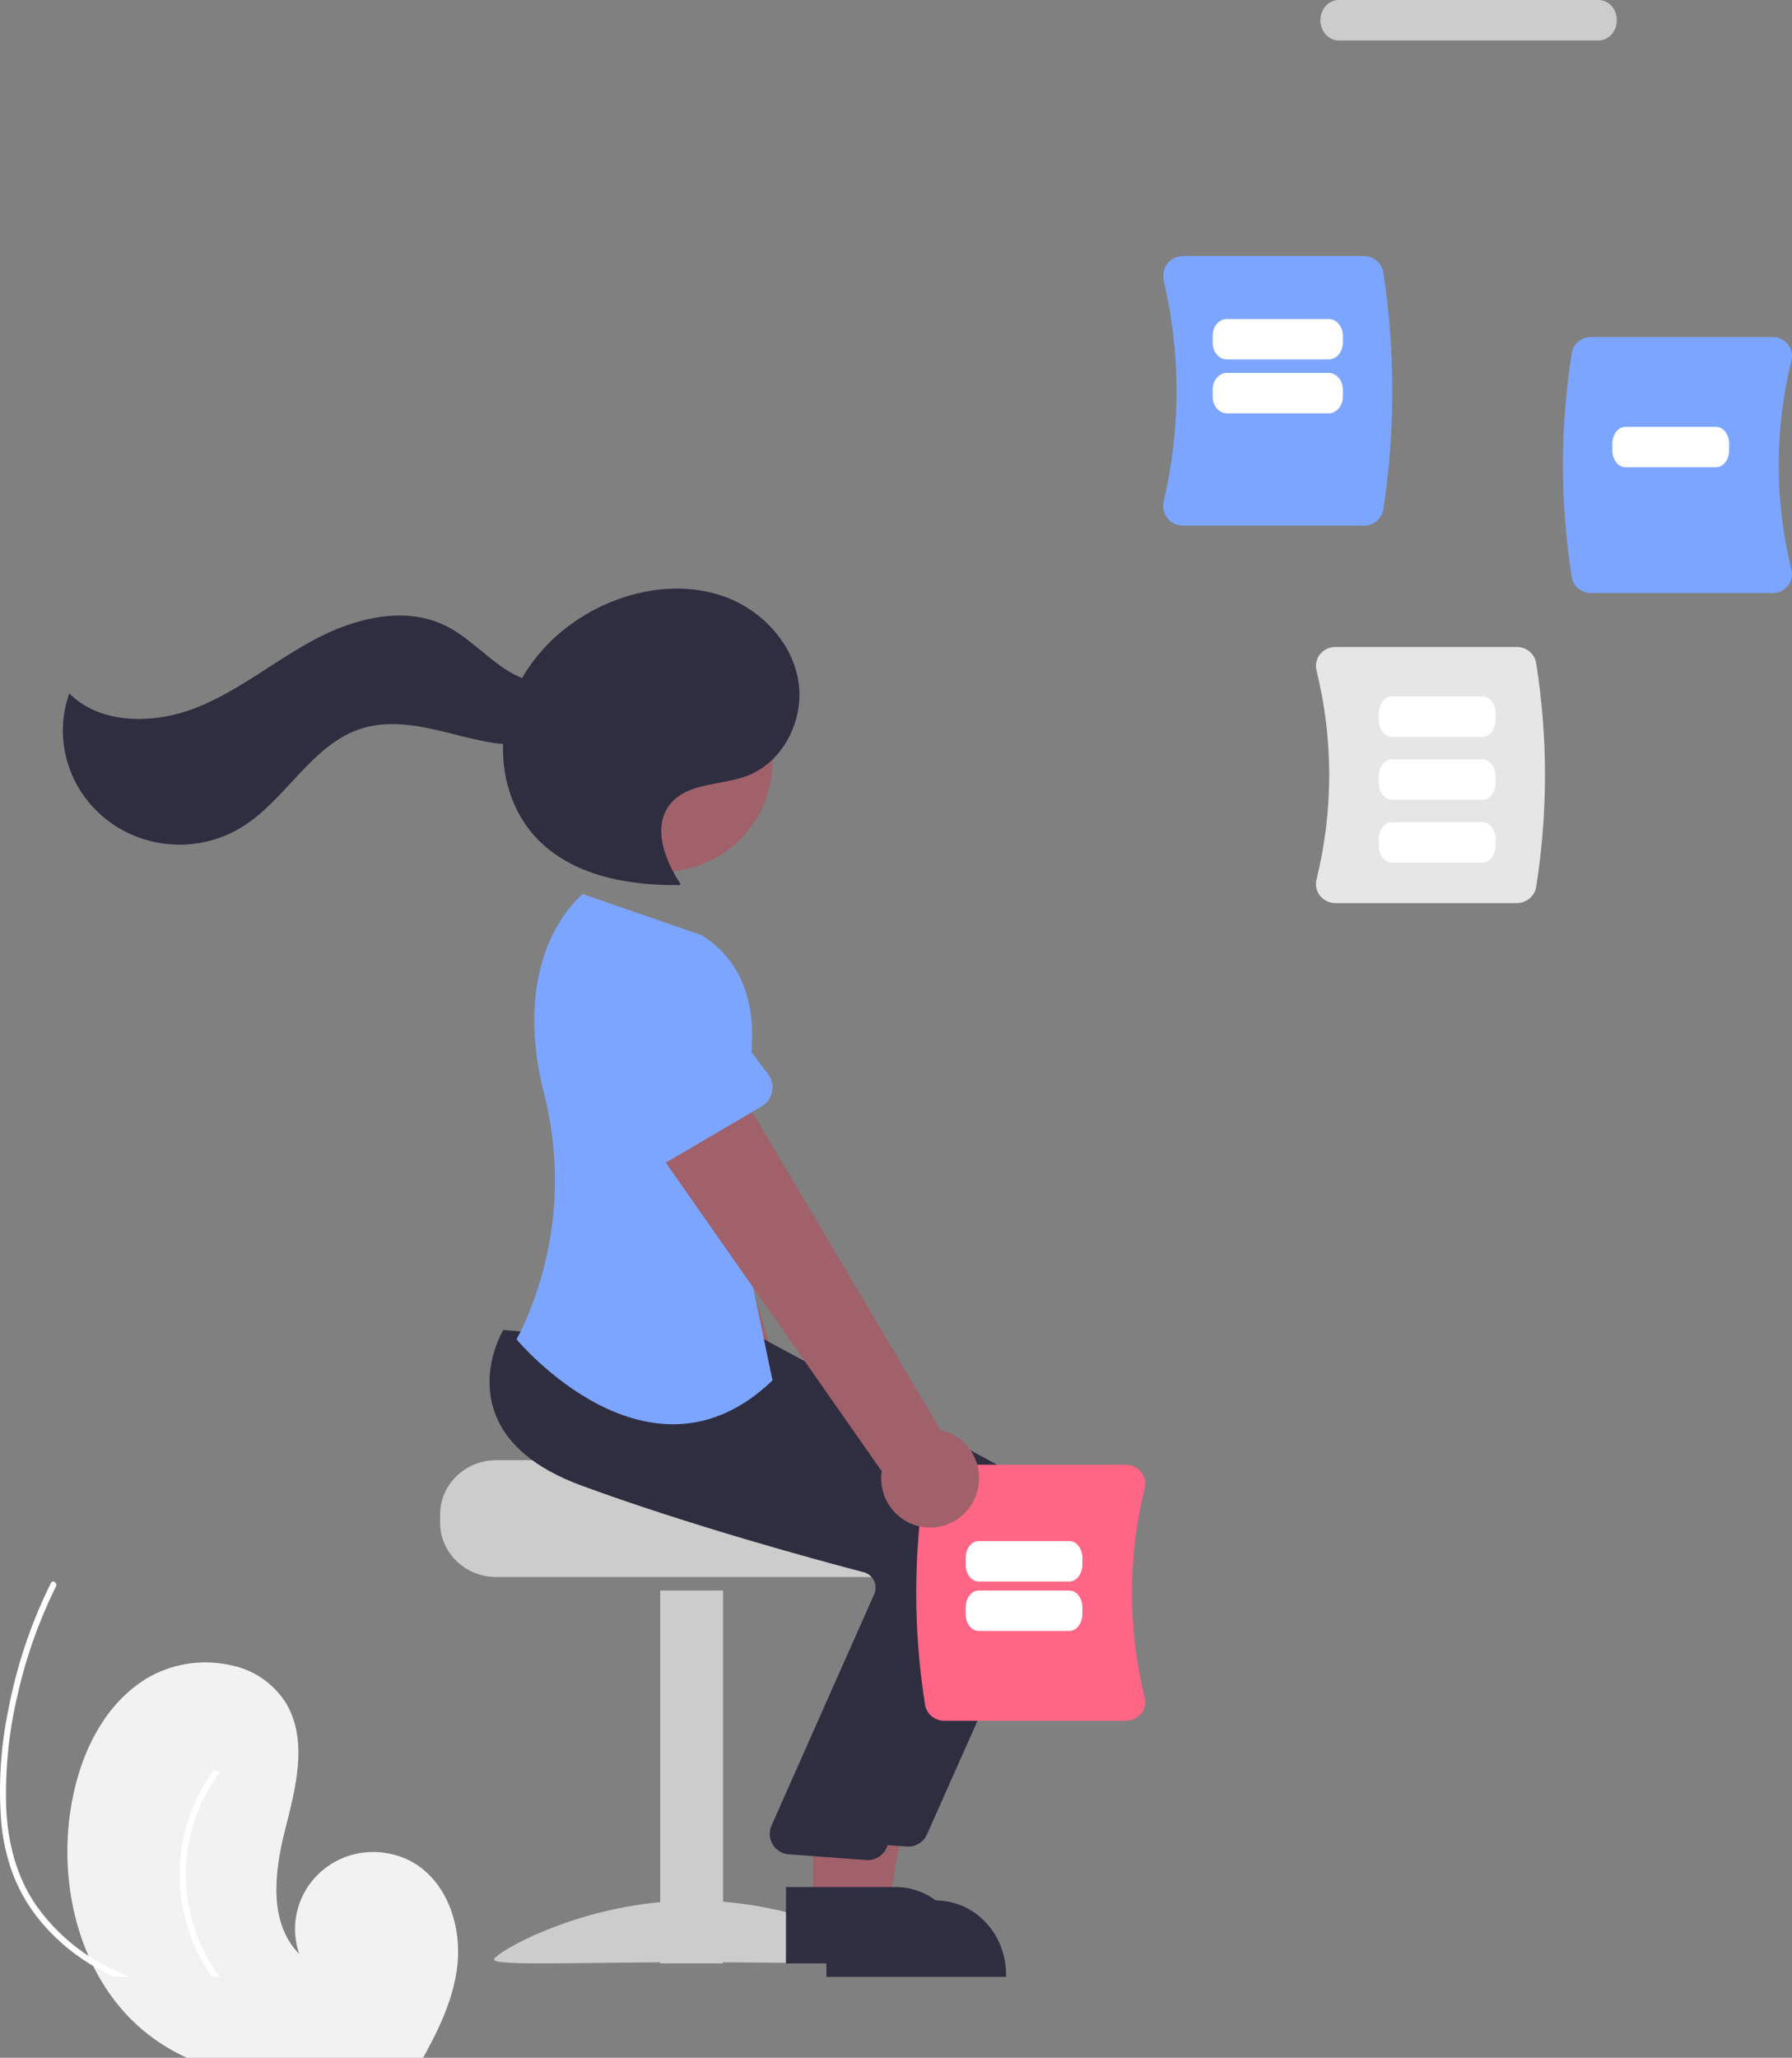 <svg xmlns="http://www.w3.org/2000/svg" width="399" height="458" viewBox="0 0 399 458">
    <rect x="0" y="0" width="399" height="458" fill="#808080" stroke="none"/>
    <g fill="none" fill-rule="evenodd">
        <g fill-rule="nonzero">
            <g>
                <g transform="translate(-17 -1935) translate(0 1834) translate(17 101)">
                    <path fill="#F2F2F2" d="M101.773 437.98c-.841 6.513-3.519 12.574-6.686 18.41-.286.54-.58 1.079-.882 1.61H41.586c-1.077-.491-2.139-1.03-3.175-1.61-1.375-.77-2.707-1.611-3.992-2.52-15.518-11.02-21.493-31.86-18.791-50.527 1.673-11.608 6.832-23.449 16.89-29.695 5.458-3.278 11.972-4.402 18.235-3.147.155.024.319.064.482.096 5.273 1.004 9.86 4.182 12.604 8.734 4.791 8.396 1.943 18.796-.416 28.141-2.351 9.346-3.625 20.535 3.2 27.426-2.036-5.868-.7-12.362 3.492-16.985 4.191-4.622 10.587-6.654 16.727-5.313.498.105.98.225 1.462.37 1.159.33 2.276.79 3.33 1.369 8.04 4.427 11.298 14.634 10.139 23.642z"/>
                    <path fill="#FFF" d="M25.21 438.381c1.243.591 2.506 1.13 3.79 1.619h-3.58c-1.085-.502-2.156-1.036-3.21-1.619-5.163-2.763-9.751-6.55-13.504-11.146-2.296-2.837-4.171-6.012-5.564-9.422C1.63 413.958.67 409.895.29 405.753c-.694-8.56-.14-17.18 1.641-25.57 1.672-8.651 4.375-17.053 8.049-25.012.437-.955.898-1.903 1.367-2.841.065-.159.198-.276.36-.316.16-.036.327-.001.46.097.34.198.467.637.29.996-3.79 7.645-6.658 15.743-8.54 24.113-1.95 8.205-2.804 16.647-2.54 25.092.335 7.836 2.312 15.55 6.806 21.96 4.18 5.828 9.679 10.503 16.011 13.615.336.17.672.332 1.016.494zM47.752 438.369c.354.554.733 1.1 1.143 1.631h-1.714c-.379-.53-.733-1.077-1.08-1.631-2.678-4.28-4.533-9.034-5.466-14.012-1.498-8.262-.329-16.793 3.333-24.33 1.02-2.112 2.221-4.129 3.59-6.027.492.106.967.228 1.442.375-3.607 4.839-6.032 10.473-7.077 16.443-1.332 7.858-.18 15.942 3.293 23.098.74 1.543 1.587 3.031 2.536 4.453z"/>
                    <g>
                        <path fill="#CCC" d="M96.938 9H39.062C36.818 9 35 6.985 35 4.5S36.818 0 39.062 0h57.876C99.182 0 101 2.015 101 4.5S99.182 9 96.938 9z" transform="translate(259)"/>
                        <path fill="#E6E6E6" d="M34.943 199.407c-.836-1.023-1.138-2.362-.818-3.63 3.778-15.303 3.778-31.251 0-46.555-.32-1.267-.018-2.606.818-3.63.819-1.008 2.073-1.596 3.4-1.592h40.389c2.131.004 3.947 1.498 4.292 3.532 2.635 16.548 2.635 33.388 0 49.936-.345 2.034-2.16 3.528-4.292 3.532h-40.39c-1.326.004-2.58-.584-3.399-1.593z" transform="translate(259)"/>
                        <path fill="#7CA5FF" d="M90.976 128.468c-2.635-16.548-2.635-33.388 0-49.936.345-2.034 2.16-3.528 4.292-3.532h40.39c1.326-.004 2.58.584 3.399 1.593.836 1.023 1.138 2.362.818 3.63-3.778 15.303-3.779 31.251 0 46.555.32 1.267.018 2.606-.818 3.629-.819 1.01-2.073 1.597-3.399 1.593h-40.39c-2.132-.004-3.947-1.498-4.292-3.532zM.943 115.324c-.836-1.078-1.138-2.487-.818-3.821 3.779-16.109 3.779-32.897 0-49.006-.32-1.334-.018-2.744.818-3.82.819-1.063 2.073-1.681 3.4-1.677h40.389c2.131.004 3.947 1.577 4.292 3.718 2.635 17.419 2.635 35.145 0 52.564-.345 2.141-2.16 3.714-4.292 3.718H4.342c-1.326.004-2.58-.614-3.399-1.676z" transform="translate(259)"/>
                        <path fill="#FFF" d="M36.819 80H14.18c-1.756-.002-3.18-1.663-3.181-3.712v-1.576c.002-2.05 1.425-3.71 3.181-3.712H36.82c1.756.002 3.18 1.663 3.181 3.712v1.576c-.002 2.05-1.425 3.71-3.181 3.712zM36.819 92H14.18c-1.756-.002-3.18-1.663-3.181-3.712v-1.576c.002-2.05 1.425-3.71 3.181-3.712H36.82c1.756.002 3.18 1.663 3.181 3.712v1.576c-.002 2.05-1.425 3.71-3.181 3.712zM71.103 164H50.897c-1.6-.002-2.895-1.686-2.897-3.764v-1.472c.002-2.078 1.298-3.762 2.897-3.764h20.206c1.6.002 2.895 1.686 2.897 3.764v1.472c-.002 2.078-1.298 3.762-2.897 3.764zM71.103 178H50.897c-1.6-.002-2.895-1.686-2.897-3.764v-1.472c.002-2.078 1.298-3.762 2.897-3.764h20.206c1.6.002 2.895 1.686 2.897 3.764v1.472c-.002 2.078-1.298 3.762-2.897 3.764zM71.103 192H50.897c-1.6-.002-2.895-1.686-2.897-3.764v-1.472c.002-2.078 1.298-3.762 2.897-3.764h20.206c1.6.002 2.895 1.686 2.897 3.764v1.472c-.002 2.078-1.298 3.762-2.897 3.764zM123.103 104h-20.206c-1.6-.002-2.895-1.686-2.897-3.764v-1.472c.002-2.078 1.298-3.762 2.897-3.764h20.206c1.6.002 2.895 1.686 2.897 3.764v1.472c-.002 2.078-1.298 3.762-2.897 3.764z" transform="translate(259)"/>
                    </g>
                    <path fill="#CCC" d="M98 337.037v1.926c.006 6.645 5.599 12.031 12.5 12.037h90c6.902-.002 12.497-5.39 12.5-12.037v-1.926c.006-2.817-1.021-5.545-2.9-7.704-.626-.716-1.334-1.362-2.11-1.926 0 0-49.48-1.078-49.48-2.407H110.5c-6.9.01-12.49 5.393-12.5 12.037zM147 354H161V437H147z"/>
                    <path fill="#CCC" d="M199 436.156c0 1.473-19.923.57-44.5.57s-44.5.903-44.5-.57c0-1.473 19.923-13.156 44.5-13.156s44.5 11.683 44.5 13.156z"/>
                    <path fill="#A0616A" d="M180.89 335.57c1.883-2.565 2.55-5.844 1.822-8.956-.729-3.111-2.778-5.736-5.597-7.167L149.8 225 129 235.337l33.39 89.588c-2.101 5.076-.13 10.945 4.59 13.66 4.72 2.716 10.696 1.42 13.91-3.015z"/>
                    <path fill="#7CA5FF" d="M154.38 241.352l-23.89 6.477c-1.375.373-2.844.128-4.024-.671-1.18-.8-1.955-2.074-2.122-3.492l-2.888-24.544c-1.92-7.264 2.392-14.713 9.639-16.655 7.247-1.943 14.696 2.355 16.655 9.609l9.841 22.576c.57 1.308.543 2.8-.074 4.086-.616 1.287-1.761 2.241-3.137 2.614z"/>
                    <path fill="#A0616A" d="M186.002 426L197.52 425.999 203 395 186 395z"/>
                    <path fill="#2F2E41" d="M184 423.001l24.43-.001h.001c4.13 0 8.09 1.734 11.009 4.822 2.92 3.087 4.56 7.275 4.56 11.641v.535L184 440v-16.999zM202.228 411c-.146 0-.292-.007-.438-.02l-17.252-1.26c-1.414-.132-2.687-.914-3.445-2.117-.759-1.204-.917-2.692-.428-4.028l23.088-51.996c.334-.938.261-1.972-.2-2.853-.459-.892-1.277-1.545-2.248-1.794-10.857-2.844-38.712-10.42-62.825-19.282-10.331-3.797-16.838-9.284-19.339-16.31-3.298-9.261 1.58-17.708 1.79-18.062l.164-.278 22.69 2.067 24.598 2.098 53.905 28.974c9.367 5.078 13.27 16.517 8.967 26.28l-24.852 55.863c-.735 1.652-2.37 2.718-4.175 2.718z"/>
                    <circle cx="147.5" cy="169.5" r="24.5" fill="#A0616A"/>
                    <path fill="#A0616A" d="M181.002 426L192.52 425.999 198 395 181 395z"/>
                    <path fill="#2F2E41" d="M175 420.001l24.43-.001h.001c4.13 0 8.09 1.734 11.009 4.822 2.92 3.087 4.56 7.275 4.56 11.641v.535L175 437v-16.999zM193.228 414c-.146 0-.292-.007-.438-.02l-17.252-1.26c-1.414-.132-2.687-.914-3.445-2.117-.759-1.204-.917-2.692-.428-4.028l23.088-51.996c.334-.938.261-1.972-.2-2.853-.459-.892-1.277-1.545-2.248-1.794-10.857-2.844-38.712-10.42-62.825-19.282-10.331-3.797-16.838-9.284-19.339-16.31-3.298-9.261 1.58-17.708 1.79-18.062l.164-.278 22.69 2.067 24.598 2.098 53.905 28.974c9.367 5.078 13.27 16.517 8.967 26.28l-24.852 55.863c-.735 1.652-2.37 2.718-4.175 2.718z"/>
                    <path fill="#7CA5FF" d="M156.223 208.147L129.76 199s-16.614 12.744-8.633 44.36c4.167 16.314 2.953 33.535-3.46 49.107-.773 1.926-1.663 3.804-2.666 5.621 0 0 29.518 35.57 57 9.147l-10.688-51.323s16.795-34.046-5.089-47.765z"/>
                    <path fill="#2F2E41" d="M151.525 196.75c-3.517-5.284-6.293-12.61-2.42-17.636 3.822-4.962 11.363-4.231 17.218-6.427 8.155-3.058 12.884-12.671 11.41-21.28-1.476-8.61-8.363-15.746-16.568-18.666-8.205-2.92-17.458-1.97-25.493 1.392-9.891 4.14-18.376 12.147-21.934 22.29-3.558 10.144-1.656 22.323 5.725 30.12 7.914 8.359 20.333 10.586 31.822 10.451"/>
                    <path fill="#2F2E41" d="M128.683 150.201c-4.447 3.537-11.231 1.966-16.004-1.138-4.774-3.104-8.647-7.524-13.812-9.957-9.105-4.291-20.113-1.439-28.974 3.314-8.862 4.752-16.717 11.318-26.078 15.047-9.36 3.73-21.304 3.914-28.392-3.128-3.574 10.116-.27 21.335 8.261 28.047 8.53 6.713 20.454 7.476 29.808 1.91 10.256-6.105 15.921-18.902 27.424-22.271 6.366-1.865 13.201-.363 19.635 1.263 6.433 1.626 13.141 3.384 19.634 2 6.492-1.385 12.565-7.086 11.74-13.528l-3.242-1.559z"/>
                    <path fill="#FF6584" d="M205.976 379.468c-2.635-16.548-2.635-33.388 0-49.936.345-2.034 2.16-3.528 4.292-3.532h40.39c1.326-.004 2.58.584 3.399 1.593.836 1.023 1.138 2.362.818 3.63-3.778 15.303-3.779 31.251 0 46.555.32 1.267.018 2.606-.818 3.629-.819 1.01-2.073 1.597-3.399 1.593h-40.39c-2.131-.004-3.947-1.498-4.292-3.532z"/>
                    <path fill="#FFF" d="M238.103 352h-20.206c-1.6-.002-2.895-1.686-2.897-3.765v-1.47c.002-2.079 1.298-3.763 2.897-3.765h20.206c1.6.002 2.895 1.686 2.897 3.765v1.47c-.002 2.079-1.298 3.763-2.897 3.765zM238.103 363h-20.206c-1.6-.002-2.895-1.686-2.897-3.764v-1.472c.002-2.078 1.298-3.762 2.897-3.764h20.206c1.6.002 2.895 1.686 2.897 3.764v1.472c-.002 2.078-1.298 3.762-2.897 3.764z"/>
                    <path fill="#A0616A" d="M217.195 333.113c1.213-2.988 1.049-6.364-.448-9.219-1.496-2.855-4.171-4.895-7.305-5.573L158.894 233 141 248.426l55.313 79.018c-.798 5.498 2.613 10.73 7.94 12.176 5.328 1.447 10.888-1.349 12.942-6.507z"/>
                    <path fill="#7CA5FF" d="M169.62 246.241l-20.667 12.124c-1.19.698-2.616.827-3.905.354-1.29-.474-2.315-1.504-2.81-2.82l-8.566-22.808c-3.523-6.485-1.298-14.69 4.976-18.346 6.273-3.655 14.23-1.383 17.79 5.081L171 239.025c.844 1.112 1.176 2.548.91 3.934-.264 1.386-1.101 2.584-2.29 3.282z"/>
                </g>
            </g>
        </g>
    </g>
</svg>
